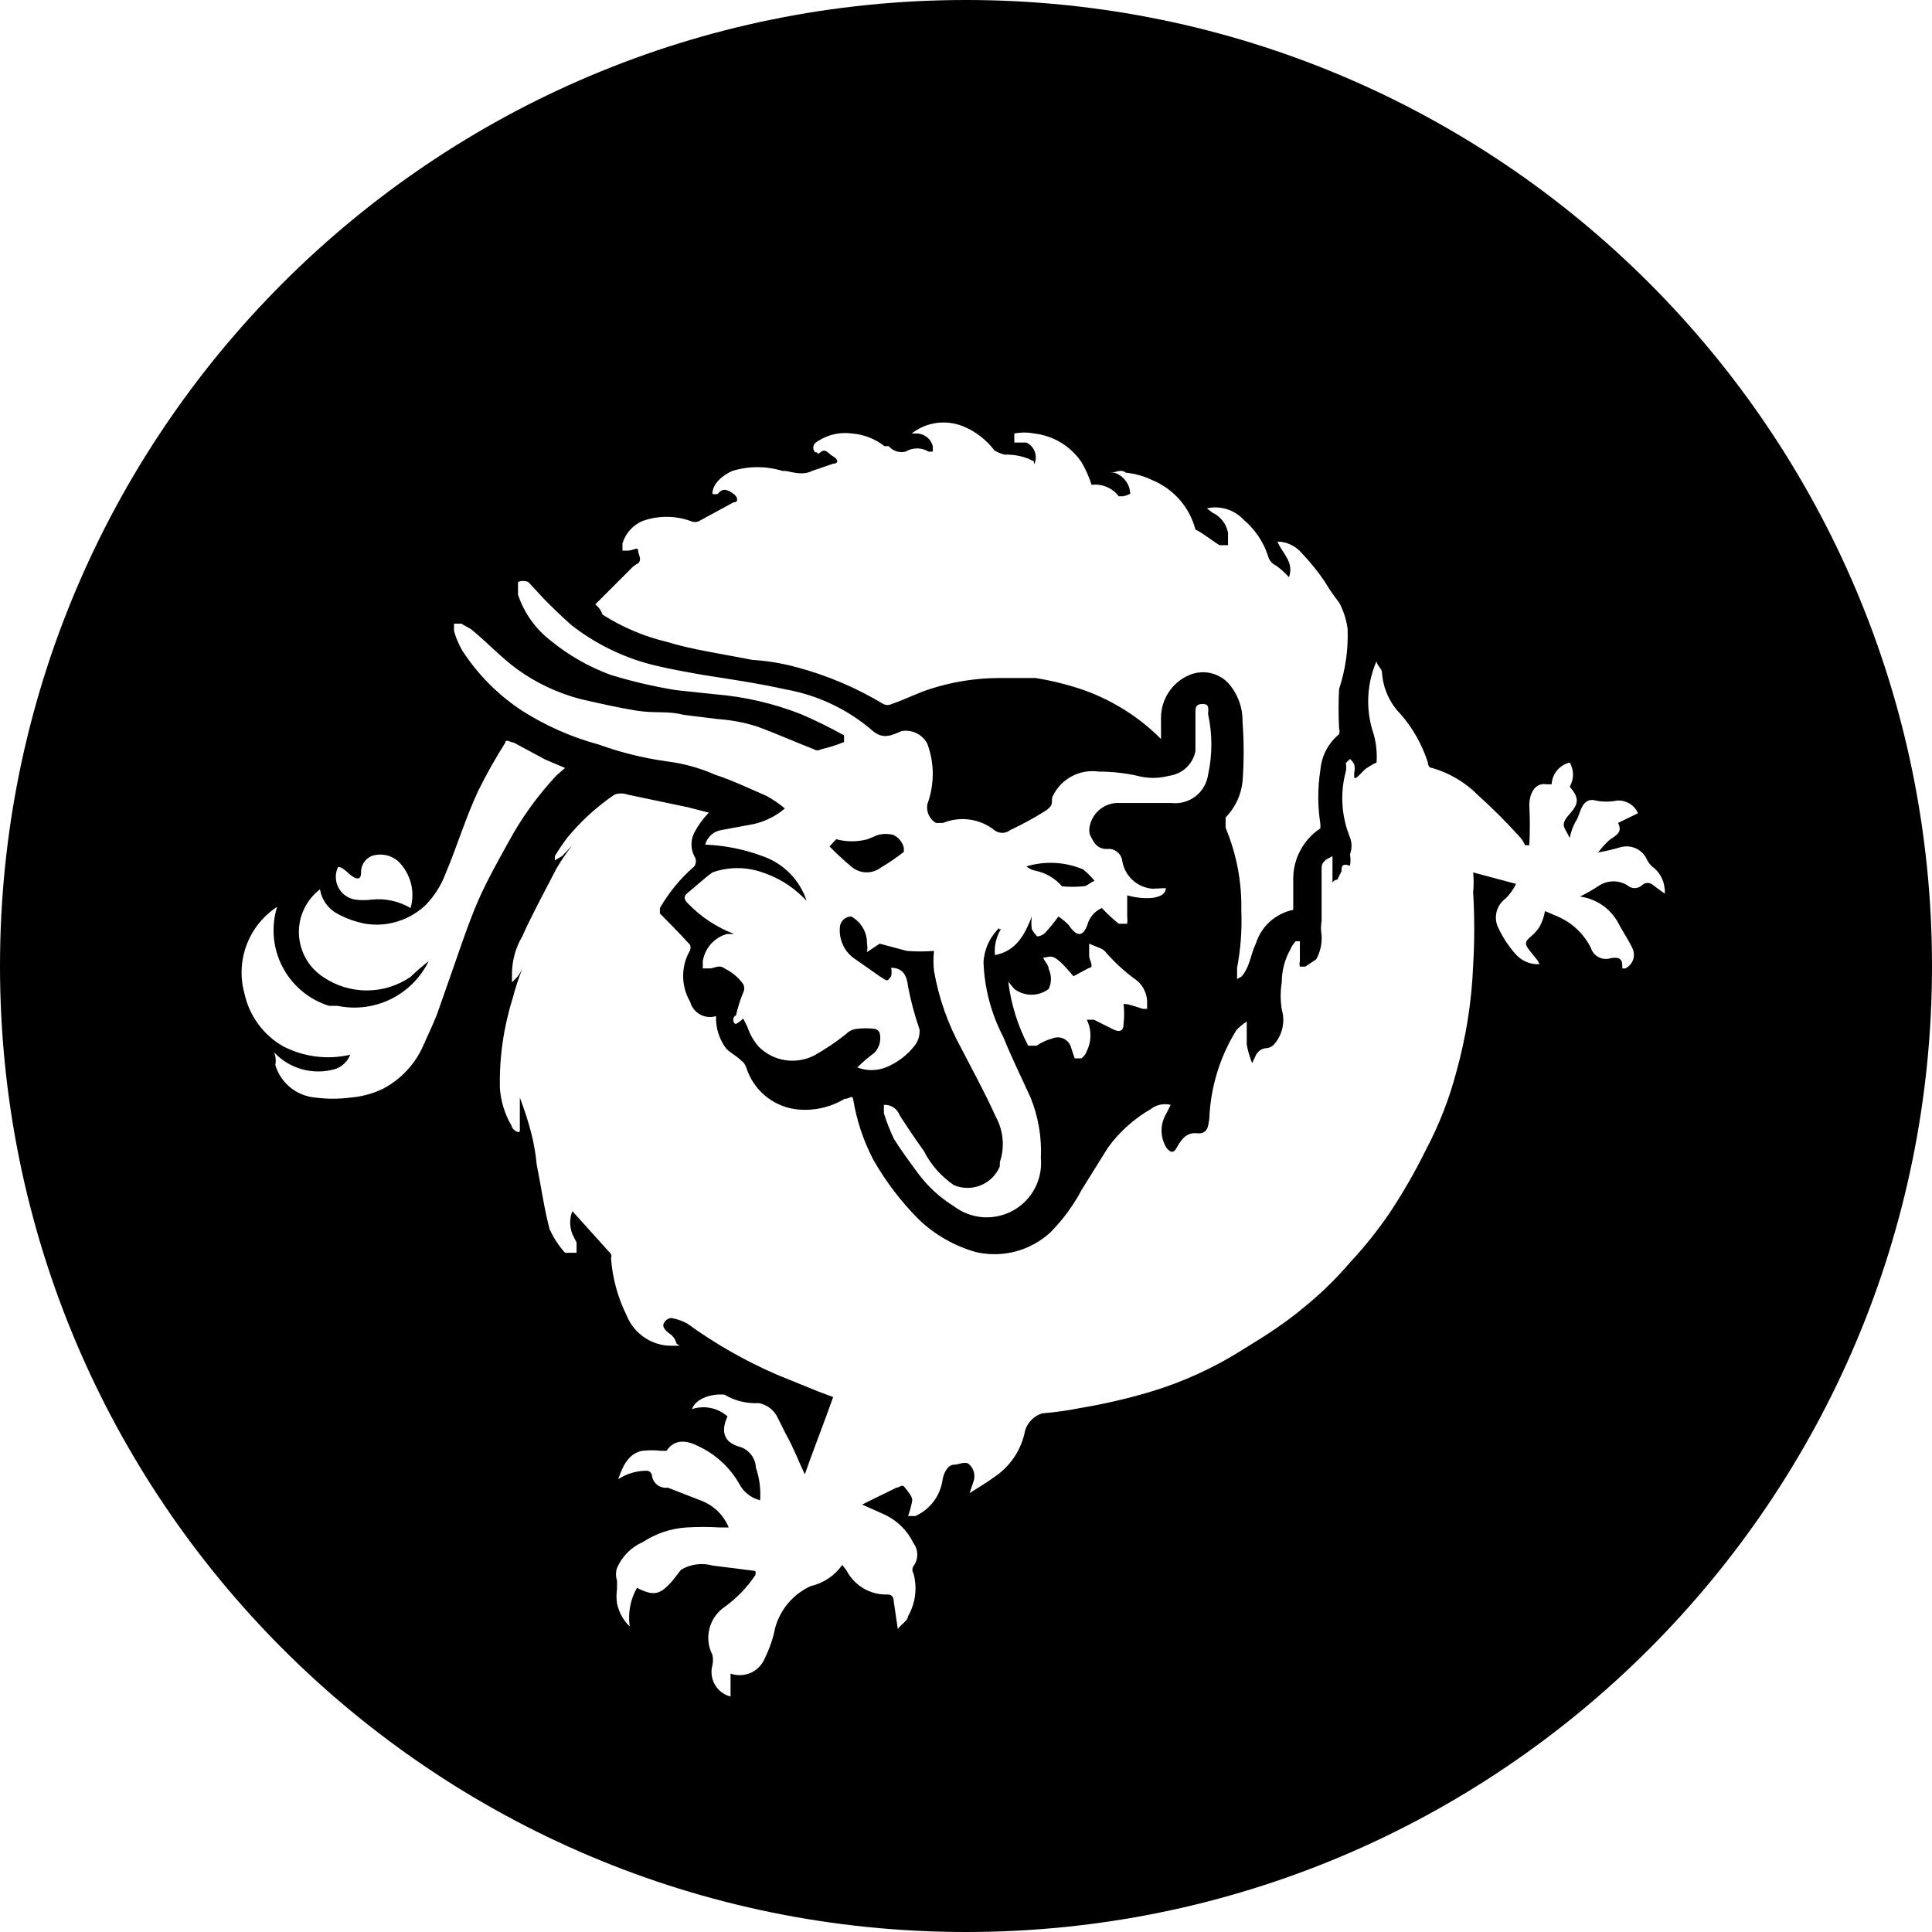 <svg width="32" height="32" viewBox="0 0 32 32" fill="none" xmlns="http://www.w3.org/2000/svg">
<g clip-path="url(#clip0_16_2424)">
<path d="M16 32C7.163 32 0 24.837 0 16C0 7.163 7.163 0 16 0C24.837 0 32 7.163 32 16C32 24.837 24.837 32 16 32ZM22.15 14.57C22.133 14.57 22.117 14.575 22.103 14.584C22.089 14.592 22.077 14.605 22.07 14.62V14.18L21.96 14.24C21.89 14.31 21.89 14.32 21.89 14.43V15.25C21.876 15.329 21.876 15.411 21.89 15.49C21.899 15.629 21.868 15.768 21.8 15.89L21.62 16.01H21.53C21.522 15.98 21.522 15.95 21.53 15.92V15.59H21.46C21.422 15.631 21.392 15.678 21.37 15.73C21.278 15.895 21.23 16.081 21.23 16.27C21.206 16.42 21.206 16.57 21.23 16.72C21.259 16.817 21.263 16.921 21.242 17.02C21.221 17.12 21.176 17.212 21.11 17.29C21.08 17.327 21.037 17.352 20.99 17.36C20.95 17.36 20.911 17.371 20.878 17.392C20.844 17.414 20.817 17.444 20.8 17.48L20.74 17.61C20.699 17.51 20.669 17.406 20.65 17.3V16.92C20.588 16.96 20.531 17.007 20.48 17.06C20.205 17.503 20.05 18.009 20.03 18.53C20.01 18.65 20.01 18.79 19.82 18.77C19.63 18.75 19.54 18.92 19.49 19.01C19.44 19.1 19.39 19.1 19.32 19.01C19.267 18.924 19.239 18.826 19.239 18.725C19.239 18.624 19.267 18.526 19.32 18.44L19.39 18.3C19.333 18.286 19.274 18.285 19.217 18.297C19.16 18.31 19.106 18.334 19.06 18.37C18.781 18.531 18.539 18.749 18.35 19.01L17.92 19.7C17.782 19.961 17.607 20.2 17.4 20.41C17.237 20.561 17.04 20.669 16.826 20.727C16.611 20.784 16.386 20.789 16.17 20.74C15.814 20.641 15.488 20.455 15.22 20.2C14.923 19.902 14.667 19.566 14.46 19.2C14.298 18.886 14.186 18.549 14.13 18.2C14.11 18.13 14.08 18.2 13.99 18.2C13.74 18.35 13.448 18.41 13.16 18.37C12.976 18.341 12.803 18.261 12.661 18.139C12.52 18.017 12.416 17.858 12.36 17.68C12.344 17.631 12.312 17.589 12.27 17.56C12.2 17.49 12.1 17.44 12.03 17.37C11.912 17.215 11.852 17.024 11.86 16.83C11.816 16.844 11.77 16.848 11.724 16.843C11.678 16.839 11.634 16.825 11.594 16.802C11.553 16.78 11.518 16.749 11.49 16.713C11.462 16.676 11.441 16.635 11.43 16.59C11.354 16.461 11.315 16.314 11.315 16.165C11.315 16.016 11.354 15.869 11.43 15.74C11.44 15.711 11.44 15.679 11.43 15.65C11.26 15.46 10.93 15.13 10.93 15.13V15.04C11.08 14.78 11.272 14.546 11.5 14.35C11.517 14.325 11.526 14.295 11.526 14.265C11.526 14.235 11.517 14.205 11.5 14.18C11.469 14.12 11.453 14.053 11.453 13.985C11.453 13.917 11.469 13.85 11.5 13.79C11.564 13.669 11.645 13.558 11.74 13.46L11.39 13.37L10.39 13.16C10.322 13.136 10.248 13.136 10.18 13.16C9.888 13.358 9.625 13.598 9.4 13.87C9.324 13.97 9.254 14.073 9.19 14.18V14.25L9.31 14.18L9.48 14C9.385 14.121 9.298 14.248 9.22 14.38C9.03 14.75 8.82 15.13 8.65 15.51C8.536 15.704 8.477 15.925 8.48 16.15V16.27L8.57 16.18C8.607 16.131 8.637 16.077 8.66 16.02C8.593 16.19 8.536 16.363 8.49 16.54C8.339 17.022 8.268 17.525 8.28 18.03C8.297 18.245 8.361 18.454 8.47 18.64C8.49 18.73 8.61 18.78 8.61 18.73V18.18C8.685 18.373 8.748 18.57 8.8 18.77C8.843 18.94 8.873 19.115 8.89 19.29C8.96 19.64 9.01 20 9.1 20.35C9.164 20.497 9.252 20.632 9.36 20.75H9.55V20.58L9.48 20.44C9.432 20.318 9.432 20.182 9.48 20.06L10.12 20.77C10.125 20.781 10.127 20.793 10.127 20.805C10.127 20.817 10.125 20.829 10.12 20.84C10.144 21.17 10.233 21.493 10.38 21.79C10.441 21.941 10.546 22.069 10.682 22.159C10.818 22.248 10.977 22.294 11.14 22.29H11.26C11.17 22.24 11.22 22.25 11.17 22.17C11.12 22.09 11.05 22.08 11 22C10.95 21.92 11.05 21.83 11.12 21.83C11.211 21.846 11.299 21.876 11.38 21.92C11.844 22.257 12.344 22.542 12.87 22.77L13.56 23.05L13.8 23.14C13.64 23.59 13.47 24.02 13.33 24.42C13.23 24.21 13.14 23.97 13.02 23.76L12.88 23.48C12.851 23.418 12.808 23.364 12.754 23.323C12.7 23.281 12.637 23.253 12.57 23.24C12.37 23.251 12.172 23.203 12 23.1C11.81 23.08 11.53 23.15 11.46 23.34C11.56 23.306 11.668 23.3 11.771 23.321C11.875 23.342 11.971 23.39 12.05 23.46C11.93 23.72 12 23.89 12.24 23.96C12.318 23.981 12.387 24.026 12.437 24.089C12.487 24.152 12.517 24.23 12.52 24.31C12.58 24.483 12.603 24.667 12.59 24.85C12.515 24.831 12.445 24.796 12.385 24.748C12.324 24.7 12.275 24.639 12.24 24.57C12.087 24.304 11.857 24.092 11.58 23.96C11.39 23.86 11.18 23.82 11.04 24.03H10.95C10.847 24.018 10.743 24.018 10.64 24.03C10.41 24.07 10.31 24.29 10.24 24.5C10.38 24.408 10.543 24.36 10.71 24.36C10.76 24.36 10.8 24.4 10.8 24.45C10.81 24.509 10.843 24.563 10.891 24.598C10.94 24.634 11 24.649 11.06 24.64L11.6 24.85C11.706 24.888 11.802 24.948 11.883 25.025C11.964 25.103 12.028 25.196 12.07 25.3H11.93C11.74 25.288 11.55 25.288 11.36 25.3C11.107 25.318 10.862 25.401 10.65 25.54C10.457 25.624 10.304 25.777 10.22 25.97C10.197 26.038 10.197 26.112 10.22 26.18V26.32C10.208 26.399 10.208 26.48 10.22 26.56C10.251 26.705 10.324 26.837 10.43 26.94C10.398 26.719 10.44 26.494 10.55 26.3C10.83 26.44 10.93 26.42 11.14 26.18L11.28 26C11.357 25.954 11.444 25.924 11.533 25.912C11.622 25.9 11.713 25.906 11.8 25.93L12.51 26.02C12.517 26.043 12.517 26.067 12.51 26.09C12.375 26.291 12.206 26.467 12.01 26.61C11.883 26.694 11.791 26.822 11.752 26.97C11.713 27.117 11.73 27.274 11.8 27.41C11.812 27.466 11.812 27.524 11.8 27.58C11.785 27.634 11.781 27.69 11.788 27.746C11.795 27.801 11.813 27.855 11.841 27.903C11.869 27.951 11.906 27.994 11.95 28.028C11.995 28.061 12.046 28.086 12.1 28.1V27.72C12.21 27.759 12.331 27.754 12.438 27.706C12.544 27.657 12.627 27.569 12.67 27.46C12.748 27.302 12.806 27.133 12.84 26.96C12.925 26.654 13.14 26.401 13.43 26.27C13.641 26.222 13.826 26.097 13.95 25.92L14.02 26.01C14.085 26.136 14.184 26.24 14.306 26.311C14.429 26.382 14.569 26.416 14.71 26.41C14.76 26.41 14.8 26.45 14.8 26.5L14.87 26.98C14.92 26.91 15.04 26.84 15.04 26.77C15.101 26.663 15.141 26.546 15.156 26.424C15.171 26.302 15.163 26.178 15.13 26.06C15.118 26.042 15.112 26.021 15.112 26C15.112 25.979 15.118 25.958 15.13 25.94C15.171 25.885 15.193 25.818 15.193 25.75C15.193 25.682 15.171 25.615 15.13 25.56C15.031 25.354 14.866 25.189 14.66 25.09L14.28 24.92L14.42 24.85L14.85 24.64C14.9 24.64 14.94 24.57 14.99 24.64C15.04 24.71 15.11 24.78 15.11 24.85C15.095 24.939 15.071 25.026 15.04 25.11H15.16C15.279 25.058 15.382 24.976 15.461 24.873C15.539 24.77 15.591 24.648 15.61 24.52C15.63 24.38 15.71 24.26 15.8 24.26C15.89 24.26 15.99 24.19 16.06 24.26C16.093 24.293 16.117 24.335 16.13 24.381C16.142 24.426 16.142 24.474 16.13 24.52L16.06 24.73C16.2 24.64 16.34 24.56 16.46 24.47C16.733 24.292 16.92 24.01 16.98 23.69C17.001 23.624 17.037 23.565 17.086 23.516C17.135 23.467 17.194 23.431 17.26 23.41C17.475 23.392 17.689 23.362 17.9 23.32C18.282 23.256 18.659 23.169 19.03 23.06C19.58 22.897 20.105 22.658 20.59 22.35C20.95 22.13 21.28 21.92 21.59 21.66C21.873 21.431 22.134 21.177 22.37 20.9C22.603 20.65 22.817 20.382 23.01 20.1C23.236 19.76 23.44 19.406 23.62 19.04C23.835 18.634 24.003 18.204 24.12 17.76C24.282 17.183 24.376 16.589 24.4 15.99C24.424 15.587 24.424 15.183 24.4 14.78C24.411 14.67 24.411 14.56 24.4 14.45L25.11 14.64C25.068 14.729 25.01 14.81 24.94 14.88C24.871 14.93 24.82 15 24.794 15.082C24.769 15.163 24.771 15.25 24.8 15.33C24.875 15.502 24.976 15.66 25.1 15.8C25.149 15.857 25.211 15.902 25.28 15.932C25.349 15.961 25.425 15.974 25.5 15.97C25.45 15.89 25.52 15.97 25.38 15.8C25.24 15.63 25.24 15.61 25.38 15.49C25.427 15.45 25.467 15.402 25.5 15.35C25.544 15.269 25.574 15.181 25.59 15.09L25.8 15.18C26.039 15.283 26.234 15.467 26.35 15.7C26.36 15.733 26.377 15.764 26.399 15.79C26.421 15.817 26.449 15.838 26.479 15.854C26.51 15.87 26.544 15.88 26.578 15.882C26.613 15.885 26.647 15.881 26.68 15.87C26.8 15.85 26.87 15.87 26.87 15.99V16.04H26.92C26.979 16.012 27.025 15.961 27.048 15.9C27.07 15.838 27.067 15.77 27.04 15.71C26.97 15.56 26.87 15.42 26.8 15.28C26.736 15.164 26.645 15.065 26.536 14.99C26.427 14.916 26.301 14.868 26.17 14.85C26.284 14.793 26.394 14.73 26.5 14.66C26.568 14.62 26.646 14.598 26.725 14.598C26.804 14.598 26.882 14.62 26.95 14.66C26.984 14.692 27.028 14.71 27.075 14.71C27.122 14.71 27.166 14.692 27.2 14.66C27.224 14.637 27.256 14.624 27.29 14.624C27.323 14.624 27.356 14.637 27.38 14.66L27.57 14.8C27.578 14.771 27.578 14.739 27.57 14.71C27.558 14.582 27.497 14.464 27.4 14.38C27.348 14.345 27.307 14.297 27.28 14.24C27.245 14.16 27.182 14.095 27.104 14.056C27.025 14.018 26.935 14.008 26.85 14.03C26.725 14.067 26.598 14.097 26.47 14.12C26.527 14.044 26.59 13.974 26.66 13.91C26.8 13.82 26.87 13.77 26.8 13.63L27.13 13.47C27.101 13.403 27.052 13.346 26.989 13.309C26.926 13.271 26.853 13.254 26.78 13.26C26.665 13.283 26.546 13.283 26.43 13.26C26.391 13.246 26.349 13.246 26.31 13.26C26.19 13.31 26.17 13.47 26.12 13.57C26.06 13.665 26.02 13.77 26 13.88C25.91 13.69 25.83 13.67 26 13.48C26.17 13.29 26.14 13.2 26 13.03C26.035 12.969 26.054 12.9 26.054 12.83C26.054 12.76 26.035 12.691 26 12.63C25.918 12.649 25.844 12.695 25.79 12.76C25.736 12.825 25.704 12.906 25.7 12.99H25.61C25.42 12.96 25.33 13.15 25.33 13.34C25.342 13.56 25.342 13.78 25.33 14H25.26C25.238 13.948 25.208 13.901 25.17 13.86C24.952 13.618 24.722 13.388 24.48 13.17C24.269 12.957 24.008 12.803 23.72 12.72C23.65 12.72 23.65 12.63 23.65 12.63C23.556 12.335 23.403 12.063 23.2 11.83C23.017 11.645 22.907 11.4 22.89 11.14C22.89 11.07 22.8 11.02 22.8 10.95C22.643 11.31 22.619 11.714 22.73 12.09C22.79 12.263 22.813 12.447 22.8 12.63C22.729 12.662 22.662 12.702 22.6 12.75C22.55 12.8 22.43 12.94 22.43 12.87V12.8C22.441 12.754 22.441 12.706 22.43 12.66C22.412 12.626 22.388 12.596 22.36 12.57L22.29 12.64C22.301 12.686 22.301 12.734 22.29 12.78C22.194 13.141 22.218 13.524 22.36 13.87C22.394 13.96 22.394 14.06 22.36 14.15C22.371 14.213 22.371 14.277 22.36 14.34C22.22 14.29 22.22 14.36 22.22 14.43L22.15 14.57ZM9.86 10.01C9.916 10.054 9.958 10.113 9.98 10.18C10.306 10.388 10.664 10.54 11.04 10.63C11.46 10.76 11.96 10.83 12.46 10.93C12.707 10.945 12.951 10.985 13.19 11.05C13.697 11.184 14.181 11.39 14.63 11.66C14.652 11.671 14.676 11.677 14.7 11.677C14.724 11.677 14.748 11.671 14.77 11.66C14.98 11.59 15.17 11.49 15.38 11.42C15.754 11.296 16.146 11.232 16.54 11.23H17.15C17.432 11.275 17.71 11.345 17.98 11.44C18.45 11.613 18.877 11.886 19.23 12.24V11.89C19.23 11.58 19.415 11.3 19.7 11.18C19.807 11.135 19.926 11.123 20.04 11.146C20.154 11.169 20.259 11.227 20.34 11.31C20.498 11.485 20.584 11.714 20.58 11.95C20.605 12.283 20.605 12.617 20.58 12.95C20.555 13.172 20.457 13.38 20.3 13.54V13.71C20.481 14.144 20.57 14.61 20.56 15.08C20.573 15.398 20.55 15.717 20.49 16.03V16.22C20.54 16.17 20.55 16.22 20.63 16.08C20.71 15.94 20.73 15.77 20.8 15.63C20.844 15.49 20.924 15.364 21.033 15.265C21.142 15.167 21.276 15.099 21.42 15.07V14.55C21.421 14.385 21.462 14.223 21.541 14.079C21.619 13.934 21.732 13.811 21.87 13.72V13.65C21.823 13.352 21.823 13.048 21.87 12.75C21.88 12.636 21.912 12.525 21.965 12.424C22.019 12.322 22.092 12.233 22.18 12.16C22.19 12.131 22.19 12.099 22.18 12.07C22.168 11.85 22.168 11.63 22.18 11.41C22.287 11.088 22.334 10.749 22.32 10.41C22.299 10.259 22.252 10.114 22.18 9.98C22.092 9.869 22.012 9.752 21.94 9.63C21.826 9.463 21.699 9.306 21.56 9.16C21.511 9.102 21.449 9.055 21.38 9.022C21.311 8.989 21.236 8.972 21.16 8.97C21.23 9.16 21.44 9.3 21.35 9.56C21.286 9.49 21.216 9.427 21.14 9.37C21.105 9.355 21.074 9.332 21.049 9.302C21.025 9.272 21.008 9.237 21 9.2C20.923 8.97 20.785 8.766 20.6 8.61C20.524 8.528 20.427 8.467 20.32 8.433C20.213 8.4 20.099 8.395 19.99 8.42L20.08 8.49C20.146 8.521 20.204 8.567 20.249 8.624C20.294 8.682 20.325 8.749 20.34 8.82V9.03H20.2C20.08 8.96 19.97 8.86 19.8 8.77C19.752 8.587 19.662 8.417 19.537 8.275C19.412 8.133 19.255 8.021 19.08 7.95C18.945 7.885 18.799 7.844 18.65 7.83C18.56 7.76 18.48 7.83 18.39 7.83H18.46C18.534 7.855 18.599 7.901 18.645 7.964C18.692 8.027 18.718 8.102 18.72 8.18C18.682 8.198 18.642 8.212 18.6 8.22H18.53C18.478 8.152 18.409 8.098 18.33 8.065C18.251 8.032 18.165 8.02 18.08 8.03C18.038 7.897 17.981 7.77 17.91 7.65C17.821 7.521 17.706 7.412 17.571 7.33C17.436 7.249 17.286 7.198 17.13 7.18C17.021 7.159 16.909 7.159 16.8 7.18V7.33H17C17.032 7.345 17.061 7.366 17.085 7.393C17.109 7.419 17.128 7.45 17.14 7.483C17.152 7.516 17.157 7.552 17.156 7.587C17.154 7.623 17.145 7.658 17.13 7.69C17.11 7.6 17.16 7.67 17.04 7.6C16.913 7.55 16.777 7.526 16.64 7.53C16.58 7.516 16.523 7.492 16.47 7.46C16.336 7.282 16.156 7.144 15.95 7.06C15.81 7.004 15.658 6.985 15.509 7.006C15.36 7.027 15.219 7.087 15.1 7.18H15.17C15.234 7.178 15.296 7.198 15.347 7.236C15.398 7.274 15.434 7.328 15.45 7.39V7.48H15.38C15.323 7.446 15.257 7.427 15.19 7.427C15.123 7.427 15.057 7.446 15 7.48C14.95 7.492 14.897 7.491 14.847 7.475C14.798 7.459 14.754 7.429 14.72 7.39H14.65C14.495 7.268 14.307 7.195 14.11 7.18C13.893 7.151 13.674 7.208 13.5 7.34C13.481 7.36 13.47 7.387 13.47 7.415C13.47 7.443 13.481 7.47 13.5 7.49C13.59 7.49 13.5 7.56 13.59 7.49C13.68 7.42 13.71 7.51 13.8 7.56C13.89 7.61 13.89 7.68 13.8 7.68L13.45 7.8C13.28 7.89 13.07 7.8 13 7.8H12.96C12.69 7.717 12.4 7.717 12.13 7.8C11.97 7.87 11.8 8.01 11.8 8.18C11.829 8.188 11.861 8.188 11.89 8.18C11.98 8.06 12.08 8.13 12.15 8.18C12.22 8.23 12.24 8.32 12.15 8.32L11.58 8.63C11.558 8.641 11.534 8.646 11.51 8.646C11.486 8.646 11.462 8.641 11.44 8.63C11.181 8.537 10.899 8.537 10.64 8.63C10.561 8.664 10.491 8.715 10.434 8.779C10.377 8.843 10.335 8.918 10.31 9V9.12H10.4C10.48 9.12 10.57 9.05 10.57 9.12C10.57 9.19 10.64 9.26 10.57 9.33C10.525 9.352 10.484 9.383 10.45 9.42L9.86 10.01ZM19.31 14.71L19.09 14.72C18.969 14.711 18.854 14.662 18.763 14.58C18.673 14.499 18.612 14.39 18.59 14.27C18.585 14.216 18.562 14.165 18.523 14.127C18.485 14.088 18.434 14.065 18.38 14.06C18.17 14.08 18.12 13.96 18.05 13.82C18.039 13.774 18.039 13.726 18.05 13.68C18.074 13.567 18.137 13.467 18.229 13.397C18.321 13.327 18.435 13.293 18.55 13.3H19.4C19.543 13.317 19.687 13.277 19.801 13.19C19.915 13.102 19.99 12.973 20.01 12.83C20.082 12.501 20.082 12.159 20.01 11.83C20.01 11.75 20.04 11.66 19.92 11.66C19.8 11.66 19.8 11.73 19.8 11.8V12.44C19.78 12.546 19.726 12.643 19.647 12.717C19.568 12.79 19.467 12.837 19.36 12.85C19.19 12.896 19.01 12.896 18.84 12.85C18.63 12.803 18.415 12.78 18.2 12.78C18.047 12.758 17.892 12.784 17.755 12.856C17.618 12.928 17.508 13.042 17.44 13.18C17.39 13.27 17.49 13.32 17.3 13.44C17.116 13.555 16.926 13.658 16.73 13.75C16.693 13.779 16.647 13.795 16.6 13.795C16.553 13.795 16.507 13.779 16.47 13.75C16.352 13.656 16.211 13.596 16.061 13.575C15.912 13.554 15.76 13.573 15.62 13.63H15.5C15.448 13.599 15.407 13.552 15.382 13.497C15.357 13.441 15.349 13.38 15.36 13.32C15.479 12.997 15.479 12.643 15.36 12.32C15.32 12.243 15.257 12.181 15.18 12.144C15.102 12.106 15.015 12.094 14.93 12.11C14.77 12.18 14.63 12.25 14.46 12.11C14.051 11.754 13.553 11.516 13.02 11.42C12.57 11.32 12.1 11.25 11.65 11.18C11.37 11.13 11.08 11.08 10.8 11.01C10.312 10.885 9.856 10.661 9.46 10.35C9.305 10.212 9.155 10.068 9.01 9.92L8.75 9.64C8.723 9.629 8.694 9.623 8.665 9.623C8.636 9.623 8.607 9.629 8.58 9.64V9.85C8.68 10.151 8.869 10.416 9.12 10.61C9.419 10.855 9.757 11.048 10.12 11.18C10.47 11.287 10.828 11.37 11.19 11.43L11.85 11.5C12.337 11.54 12.815 11.651 13.27 11.83C13.512 11.935 13.75 12.051 13.98 12.18V12.29C13.857 12.341 13.73 12.381 13.6 12.41C13.582 12.422 13.561 12.428 13.54 12.428C13.519 12.428 13.498 12.422 13.48 12.41C13.17 12.29 12.86 12.15 12.53 12.03C12.322 11.965 12.107 11.925 11.89 11.91L11.32 11.84C11.06 11.77 10.85 11.82 10.54 11.77C10.23 11.72 9.93 11.65 9.62 11.58C9.239 11.481 8.879 11.312 8.56 11.08C8.3 10.89 8.06 10.63 7.8 10.42L7.64 10.33H7.52V10.45C7.552 10.566 7.599 10.677 7.66 10.78C7.92 11.18 8.26 11.52 8.66 11.78C9.047 12.024 9.468 12.21 9.91 12.33C10.276 12.462 10.655 12.556 11.04 12.61C11.316 12.644 11.586 12.718 11.84 12.83C12.12 12.92 12.41 13.06 12.69 13.18C12.8 13.24 12.903 13.31 13 13.39C12.851 13.518 12.672 13.607 12.48 13.65L11.94 13.75C11.878 13.761 11.821 13.79 11.775 13.832C11.729 13.875 11.696 13.929 11.68 13.99C12.005 14.002 12.325 14.067 12.63 14.18C12.976 14.3 13.246 14.573 13.36 14.92L13.29 14.85C13.103 14.668 12.877 14.532 12.63 14.45C12.361 14.355 12.069 14.355 11.8 14.45C11.66 14.55 11.49 14.71 11.4 14.78C11.31 14.85 11.33 14.9 11.4 14.97C11.614 15.19 11.873 15.36 12.16 15.47H12.04C11.937 15.499 11.845 15.557 11.774 15.637C11.704 15.716 11.657 15.815 11.64 15.92C11.642 15.96 11.642 16 11.64 16.04H11.76C11.83 16.04 11.91 15.97 12 16.04C12.123 16.099 12.23 16.189 12.31 16.3C12.321 16.322 12.327 16.346 12.327 16.37C12.327 16.394 12.321 16.418 12.31 16.44C12.259 16.563 12.219 16.69 12.19 16.82C12.12 16.84 12.14 16.96 12.19 16.96C12.234 16.936 12.275 16.906 12.31 16.87L12.38 17.01C12.42 17.132 12.485 17.244 12.57 17.34C12.689 17.458 12.842 17.535 13.007 17.56C13.172 17.585 13.342 17.557 13.49 17.48C13.672 17.377 13.846 17.26 14.01 17.13C14.06 17.077 14.128 17.045 14.2 17.04C14.293 17.029 14.387 17.029 14.48 17.04C14.5 17.042 14.519 17.05 14.535 17.062C14.551 17.075 14.563 17.091 14.57 17.11C14.585 17.168 14.584 17.229 14.568 17.287C14.552 17.345 14.522 17.397 14.48 17.44C14.381 17.513 14.287 17.593 14.2 17.68C14.351 17.739 14.519 17.739 14.67 17.68C14.854 17.606 15.017 17.486 15.14 17.33C15.173 17.292 15.198 17.247 15.213 17.199C15.229 17.151 15.234 17.1 15.23 17.05C15.15 16.818 15.086 16.581 15.04 16.34C15.02 16.15 14.95 16.03 14.76 16.03C14.77 16.076 14.77 16.124 14.76 16.17C14.69 16.26 14.71 16.26 14.57 16.17L14.17 15.89C14.084 15.835 14.014 15.757 13.969 15.666C13.923 15.574 13.903 15.472 13.91 15.37C13.91 15.32 13.93 15.271 13.966 15.236C14.001 15.2 14.05 15.18 14.1 15.18C14.18 15.224 14.247 15.289 14.293 15.369C14.339 15.448 14.362 15.538 14.36 15.63C14.369 15.676 14.369 15.724 14.36 15.77L14.57 15.63L15.02 15.75C15.17 15.762 15.32 15.762 15.47 15.75C15.458 15.86 15.458 15.97 15.47 16.08C15.548 16.529 15.7 16.961 15.92 17.36C16.11 17.73 16.32 18.11 16.49 18.49C16.554 18.605 16.593 18.732 16.606 18.863C16.618 18.994 16.602 19.125 16.56 19.25V19.32C16.53 19.39 16.487 19.454 16.433 19.508C16.379 19.561 16.315 19.604 16.244 19.633C16.174 19.661 16.098 19.676 16.022 19.675C15.946 19.675 15.87 19.66 15.8 19.63C15.588 19.486 15.415 19.289 15.3 19.06C15.16 18.87 14.95 18.55 14.9 18.47C14.881 18.418 14.845 18.372 14.798 18.342C14.751 18.311 14.696 18.297 14.64 18.3V18.44C14.686 18.587 14.743 18.731 14.81 18.87C14.93 19.06 15.07 19.25 15.21 19.44C15.371 19.655 15.571 19.838 15.8 19.98C15.939 20.085 16.106 20.148 16.28 20.161C16.454 20.173 16.628 20.134 16.781 20.05C16.933 19.965 17.058 19.837 17.14 19.683C17.221 19.529 17.256 19.354 17.24 19.18C17.256 18.838 17.198 18.497 17.07 18.18C16.93 17.87 16.76 17.53 16.62 17.18C16.419 16.797 16.306 16.373 16.29 15.94C16.301 15.724 16.394 15.52 16.55 15.37C16.55 15.44 16.62 15.32 16.55 15.44C16.491 15.558 16.467 15.689 16.48 15.82C16.83 15.75 16.97 15.49 17.09 15.18C17.08 15.25 17.08 15.32 17.09 15.39C17.114 15.434 17.144 15.475 17.18 15.51C17.207 15.508 17.233 15.501 17.257 15.489C17.281 15.477 17.303 15.46 17.32 15.44C17.396 15.358 17.466 15.271 17.53 15.18C17.591 15.22 17.648 15.268 17.7 15.32C17.84 15.53 17.94 15.51 18.01 15.32C18.026 15.258 18.056 15.201 18.098 15.152C18.139 15.104 18.191 15.065 18.25 15.04C18.337 15.133 18.43 15.22 18.53 15.3H18.67C18.675 15.26 18.675 15.22 18.67 15.18V14.83C19 14.92 19.31 14.88 19.31 14.71ZM13.74 14.02L13.85 13.9C14.02 13.946 14.2 13.946 14.37 13.9L14.54 13.83C14.625 13.807 14.715 13.807 14.8 13.83C14.842 13.851 14.879 13.88 14.908 13.916C14.938 13.953 14.959 13.995 14.97 14.04V14.11C14.849 14.205 14.722 14.291 14.59 14.37C14.522 14.421 14.44 14.449 14.355 14.449C14.27 14.449 14.188 14.421 14.12 14.37C13.987 14.26 13.86 14.143 13.74 14.02ZM17 14.35C17.31 14.257 17.642 14.274 17.94 14.4C18.01 14.457 18.073 14.52 18.13 14.59C18.06 14.61 18.01 14.68 17.94 14.68C17.824 14.691 17.706 14.691 17.59 14.68C17.474 14.545 17.315 14.453 17.14 14.42C17.089 14.408 17.041 14.384 17 14.35ZM4.54 17.43C4.567 17.497 4.574 17.57 4.56 17.64C4.604 17.787 4.692 17.918 4.811 18.014C4.931 18.11 5.077 18.168 5.23 18.18C5.42 18.204 5.61 18.204 5.8 18.18C5.991 18.165 6.178 18.114 6.35 18.03C6.643 17.874 6.876 17.624 7.01 17.32C7.1 17.11 7.2 16.92 7.27 16.71L7.55 15.91C7.67 15.56 7.81 15.16 7.95 14.85C8.09 14.54 8.25 14.26 8.42 13.95C8.638 13.547 8.907 13.174 9.22 12.84L9.36 12.72L9.03 12.58L8.51 12.3C8.46 12.3 8.37 12.23 8.37 12.3C8.206 12.559 8.056 12.826 7.92 13.1C7.71 13.55 7.57 14.02 7.38 14.47C7.307 14.664 7.195 14.841 7.05 14.99C6.918 15.115 6.76 15.208 6.586 15.262C6.413 15.316 6.229 15.329 6.05 15.3C5.885 15.268 5.727 15.211 5.58 15.13C5.506 15.089 5.443 15.031 5.394 14.962C5.346 14.893 5.313 14.813 5.3 14.73C5.187 14.816 5.097 14.928 5.036 15.057C4.975 15.185 4.946 15.326 4.951 15.468C4.956 15.61 4.995 15.748 5.064 15.872C5.133 15.996 5.231 16.102 5.35 16.18C5.787 16.48 6.363 16.48 6.8 16.18C6.895 16.088 6.995 16.001 7.1 15.92C6.966 16.194 6.745 16.415 6.472 16.549C6.198 16.683 5.888 16.722 5.59 16.66H5.45C5.119 16.556 4.842 16.326 4.681 16.018C4.519 15.71 4.487 15.351 4.59 15.02C4.359 15.171 4.181 15.393 4.084 15.652C3.987 15.911 3.975 16.194 4.05 16.46C4.13 16.827 4.363 17.144 4.69 17.33C5.032 17.507 5.425 17.557 5.8 17.47C5.778 17.527 5.743 17.579 5.698 17.62C5.653 17.662 5.599 17.693 5.54 17.71C5.364 17.759 5.177 17.759 5.001 17.71C4.824 17.661 4.665 17.564 4.54 17.43ZM18.61 16.63C18.68 16.63 18.68 16.63 18.93 16.71H19V16.62C19.003 16.548 18.989 16.476 18.959 16.41C18.93 16.344 18.886 16.286 18.83 16.24C18.647 16.109 18.479 15.958 18.33 15.79C18.301 15.748 18.259 15.716 18.21 15.7L18.04 15.63V15.84C18.04 15.89 18.13 16.03 18.04 16.03L17.78 16.17C17.42 15.74 17.42 15.86 17.28 15.86C17.3 15.93 17.37 15.98 17.37 16.05C17.394 16.102 17.407 16.158 17.407 16.215C17.407 16.272 17.394 16.328 17.37 16.38C17.288 16.442 17.188 16.476 17.085 16.476C16.982 16.476 16.882 16.442 16.8 16.38L16.7 16.26C16.746 16.63 16.857 16.99 17.03 17.32H17.17C17.249 17.266 17.337 17.225 17.43 17.2C17.486 17.177 17.549 17.176 17.605 17.198C17.661 17.221 17.706 17.265 17.73 17.32L17.8 17.53H17.91C17.952 17.501 17.984 17.459 18 17.41C18.041 17.329 18.061 17.24 18.061 17.15C18.061 17.06 18.041 16.971 18 16.89H18.12L18.4 17.03C18.52 17.1 18.61 17.1 18.61 16.96C18.622 16.85 18.622 16.74 18.61 16.63ZM6.8 15.04C6.839 14.905 6.841 14.763 6.806 14.628C6.77 14.492 6.699 14.369 6.6 14.27C6.54 14.216 6.467 14.179 6.387 14.163C6.308 14.148 6.226 14.153 6.15 14.18C6.097 14.204 6.052 14.244 6.022 14.294C5.991 14.344 5.977 14.402 5.98 14.46C5.98 14.53 5.95 14.58 5.86 14.53C5.77 14.48 5.69 14.36 5.6 14.36C5.574 14.413 5.561 14.472 5.562 14.531C5.563 14.59 5.578 14.648 5.605 14.7C5.632 14.752 5.671 14.798 5.719 14.832C5.767 14.867 5.822 14.89 5.88 14.9C5.973 14.912 6.067 14.912 6.16 14.9C6.383 14.877 6.607 14.926 6.8 15.04Z" fill="black"/>
</g>
<defs>
<clipPath id="clip0_16_2424">
<rect width="32" height="32" fill="white"/>
</clipPath>
</defs>
</svg>
